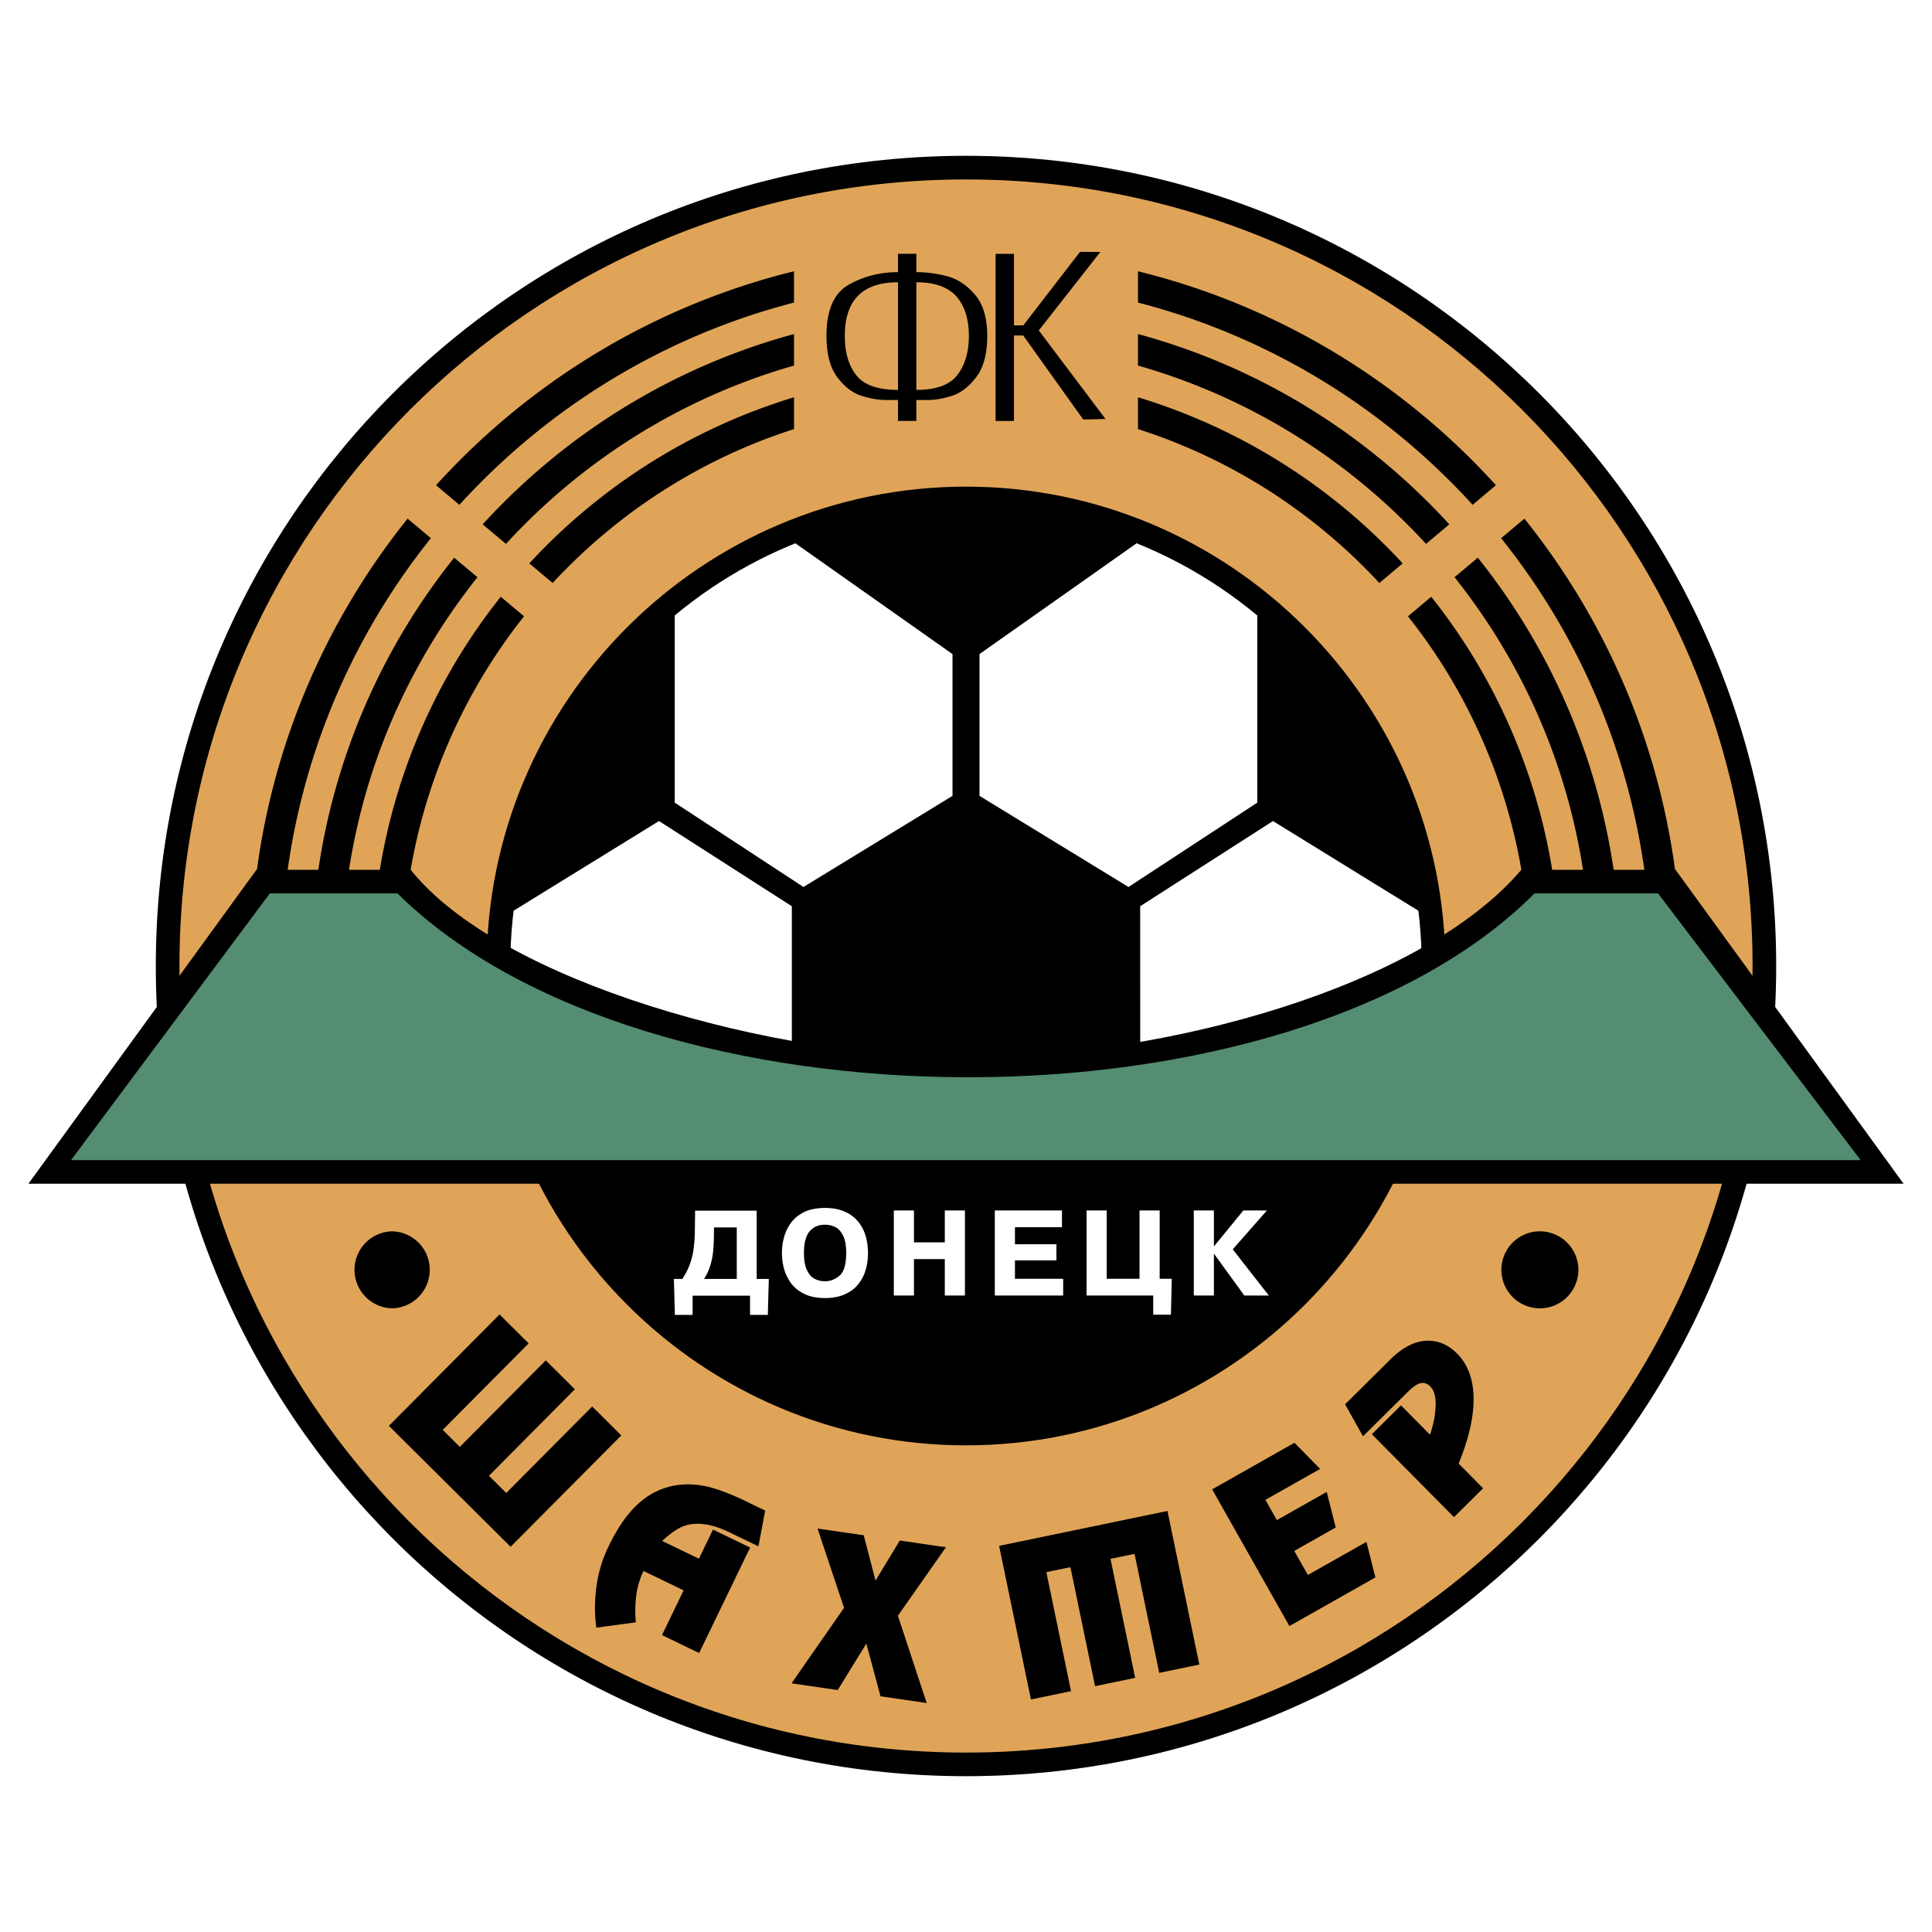 <svg xmlns="http://www.w3.org/2000/svg" width="2500" height="2500" viewBox="0 0 192.756 192.756"><g fill-rule="evenodd" clip-rule="evenodd"><path fill="#fff" d="M0 0h192.756v192.756H0V0z"/><path d="M96.378 177.211c44.642 0 80.833-36.191 80.833-80.833 0-44.642-36.191-80.833-80.833-80.833s-80.833 36.19-80.833 80.833c0 44.642 36.191 80.833 80.833 80.833z"/><path d="M96.378 174.854c43.339 0 78.476-35.137 78.476-78.476s-35.137-78.475-78.476-78.475-78.474 35.135-78.474 78.475c0 43.339 35.135 78.476 78.474 78.476z" fill="#e0a458"/><path d="M96.378 48.552c-26.371 0-47.826 21.454-47.826 47.826s21.455 47.825 47.826 47.825c26.372 0 47.825-21.453 47.825-47.825 0-26.372-21.453-47.826-47.825-47.826z"/><path d="M141.846 96.377c0-25.111-20.357-45.469-45.467-45.469-25.112 0-45.468 20.357-45.468 45.469 0 19.098 90.935 20.158 90.935 0z" fill="#fff"/><path d="M50.508 148.955l8.575-8.631 2.904 2.887-11.042 11.113-12.146-12.066 11.042-11.115 2.905 2.886-8.574 8.631 1.705 1.694 8.574-8.631 2.905 2.886-8.574 8.631 1.726 1.715zM39.123 130.531a3.842 3.842 0 0 0 0-7.682 3.842 3.842 0 0 0 0 7.682zM153.635 130.531a3.842 3.842 0 0 0 3.84-3.84 3.843 3.843 0 0 0-3.84-3.842 3.841 3.841 0 0 0 0 7.682zM69.753 164.924l-3.705-1.791 2.157-4.463-4-1.934a7.905 7.905 0 0 0-.724 2.424 12.34 12.34 0 0 0-.041 2.701l-3.944.531c-.187-1.365-.181-2.746.016-4.141s.591-2.703 1.184-3.928c.696-1.439 1.43-2.604 2.199-3.49.976-1.125 2.079-1.902 3.31-2.332 1.317-.459 2.733-.527 4.249-.209 1.074.232 2.433.746 4.078 1.541l1.812.877-.676 3.568-2.904-1.404c-1.718-.83-3.191-1.051-4.422-.66-.637.203-1.395.713-2.274 1.525l3.663 1.771 1.405-2.904 3.705 1.793-5.088 10.525zM83.578 168.617l-4.607-.672 5.238-7.529-2.643-7.914 4.607.67 1.178 4.525 2.421-4 4.607.672-4.795 6.832 2.872 8.709-4.607-.67-1.415-5.256-2.856 4.633zM104.395 156.855l2.462 11.872-4 .83-3.175-15.325 16.797-3.482 3.177 15.324-4 .828-2.463-11.871-2.398.498 2.461 11.871-4 .829-2.461-11.872-2.4.498zM147.971 148.488l-2.906 2.877-8.195-8.271 2.906-2.879 2.898 2.926c.293-.879.471-1.701.535-2.469.1-1.119-.07-1.902-.514-2.35-.352-.355-.75-.436-1.197-.244-.285.125-.641.398-1.066.818l-4.443 4.402-1.791-3.188 4.518-4.477c1.264-1.252 2.525-1.875 3.783-1.869 1.074.004 2.039.438 2.893 1.299.957.965 1.492 2.268 1.607 3.904.137 1.959-.352 4.311-1.469 7.057l2.441 2.464zM131.711 146.555l-5.459 3.086 1.143 2.021 4.972-2.812.899 3.548-4.135 2.338 1.357 2.399 5.84-3.301.895 3.549-8.577 4.849-7.71-13.64 8.214-4.647 2.561 2.61zM40.648 51.766c-7.966 9.939-13.325 22.051-15.051 35.308h3.064c1.702-12.53 6.785-23.955 14.319-33.37l.008-.01-2.318-1.946-.022.018zM79.22 30.188c-13.063 3.375-24.577 10.5-33.387 20.178l-2.329-1.956c9.382-10.338 21.718-17.897 35.714-21.346l.002 3.124z"/><path d="M45.298 55.66a65.018 65.018 0 0 0-13.579 31.415h3.057c1.652-11.049 6.2-21.124 12.854-29.477l.007-.009-2.322-1.947-.017.018zM79.219 36.473c-11.203 3.198-21.072 9.438-28.737 17.79l-2.325-1.948c8.237-9.011 18.933-15.697 31.062-18.986v3.144zM52.255 61.523a55.969 55.969 0 0 0-11.334 25.551h-3.073a58.999 58.999 0 0 1 12.089-27.508l.024-.028 2.324 1.953-.03.032zM79.22 42.811c-9.331 2.983-17.58 8.341-24.084 15.355l-2.325-1.956a59.378 59.378 0 0 1 26.408-16.574l.001 3.175zM152.107 51.766c7.967 9.939 13.326 22.051 15.053 35.308h-3.064c-1.703-12.53-6.785-23.955-14.32-33.37l-.008-.01 2.318-1.946.021.018zM113.535 30.188c13.064 3.375 24.578 10.5 33.389 20.178l2.328-1.956c-9.383-10.338-21.719-17.897-35.715-21.346l-.002 3.124z"/><path d="M147.459 55.66a65.007 65.007 0 0 1 13.578 31.415h-3.057c-1.652-11.049-6.201-21.124-12.854-29.477l-.008-.009 2.322-1.947.019.018zM113.537 36.472c11.203 3.198 21.072 9.438 28.738 17.79l2.324-1.948c-8.236-9.011-18.932-15.697-31.062-18.986v3.144zM140.502 61.523a55.979 55.979 0 0 1 11.334 25.551h3.072a58.99 58.99 0 0 0-12.09-27.508l-.023-.028-2.324 1.953.031.032zM113.535 42.811c9.332 2.983 17.58 8.341 24.086 15.355l2.324-1.956a59.367 59.367 0 0 0-26.408-16.574l-.002 3.175zM85.44 37.445c-.768-.971-1.152-2.281-1.152-3.933 0-3.565 1.768-5.348 5.305-5.348V38.9c-2.001 0-3.385-.484-4.153-1.455zm5.983 4.549V39.91h1.126c.752 0 1.564-.14 2.441-.425.876-.283 1.679-.903 2.41-1.859.73-.955 1.096-2.33 1.096-4.124 0-1.78-.406-3.146-1.215-4.094-.81-.95-1.725-1.562-2.747-1.839a11.867 11.867 0 0 0-3.111-.416v-1.832h-1.831v1.832c-1.803 0-3.442.42-4.919 1.256-1.479.837-2.216 2.535-2.216 5.092 0 1.794.357 3.169 1.073 4.124.716.956 1.517 1.576 2.405 1.859.888.285 1.709.425 2.465.425h1.192v2.084h1.831v.001zm2.484-13.433c.682.265 1.214.633 1.596 1.109.775.951 1.162 2.232 1.162 3.842 0 1.585-.377 2.879-1.133 3.882-.756 1.004-2.125 1.505-4.109 1.505V28.164c.973 0 1.8.132 2.484.397zM101.164 32.462l.932-.001 5.656-7.33 2.033.004-6.144 7.831 6.66 8.841-2.225.049-5.99-8.385-.922.002v8.525h-1.832V25.326h1.832v7.136zM127.008 81.916l16.107 9.935c0-.104-3.193-22.564-17.676-31.995V80.08l-12.846 8.416-14.867-9.092V65.256l16.637-11.731c-8.252-5.052-28.48-5.341-35.97 0l16.639 11.733v14.146l-14.868 9.091-12.844-8.416V59.854c-6.652 5.203-17.089 19.201-17.678 31.996l16.109-9.936 13.251 8.5v13.699c11.142 2.711 20.781 3.148 34.757 0l-.002-13.699 13.251-8.498z"/><path d="M151.781 86.779c-9.891 11.658-35.363 18.729-55.403 18.746-19.198.014-46.469-7.551-55.404-18.746H25.586L2.834 118.102h187.087L167.17 86.779h-15.389z"/><path d="M185.635 115.744l-20.207-26.607h-12.332c-24.553 24.623-88.882 24.287-113.435 0h-12.74L7.087 115.744h178.548z" fill="#548d71"/><path d="M81.289 127.596c-.313-.158-.572-.447-.775-.865s-.304-.992-.304-1.721c0-.986.187-1.703.559-2.15.373-.447.887-.67 1.542-.67.367 0 .708.078 1.024.234s.575.443.781.861c.205.418.308.992.308 1.725 0 1.133-.221 1.887-.663 2.262s-.925.562-1.45.562c-.369 0-.709-.08-1.022-.238zm2.972 1.549c.552-.242 1-.572 1.344-.99a4.06 4.06 0 0 0 .755-1.43 5.984 5.984 0 0 0 .238-1.715c0-.607-.08-1.18-.238-1.715a4.035 4.035 0 0 0-.755-1.43 3.534 3.534 0 0 0-1.344-.988c-.552-.24-1.204-.359-1.956-.359-.838 0-1.54.143-2.107.43s-1.011.66-1.328 1.119a4.448 4.448 0 0 0-.668 1.449 6.12 6.12 0 0 0-.19 1.494c0 .492.062.988.189 1.492s.35.986.669 1.449c.319.461.764.836 1.333 1.123s1.269.432 2.103.432c.751 0 1.403-.121 1.955-.361zM91.186 125.621v3.633h-2.009v-8.484h2.009v3.179h3.076v-3.179h2.009v8.484h-2.009v-3.633h-3.076zM101.262 124.139h4.136v1.609h-4.136v1.834h4.812v1.672h-6.822v-8.484h6.701v1.671h-4.691v1.698zM110.418 127.582h3.273v-6.812h2.01v6.812h1.207l-.084 3.586h-1.767v-1.914h-6.649v-8.484h2.01v6.812zM121.135 124.33l2.912-3.56h2.353l-3.41 3.878 3.602 4.606h-2.447l-3.01-4.149h-.024v4.149h-2.007v-8.484h2.007v3.56h.024zM73.506 127.6h-3.269c.188-.285.343-.58.467-.885.124-.303.223-.625.298-.963.075-.338.129-.689.162-1.057s.052-.779.058-1.238l.012-.996h2.273v5.139h-.001zm1.989-6.813h-6.144l-.024 1.955c-.01.717-.054 1.348-.131 1.895a7.313 7.313 0 0 1-.388 1.545 6.785 6.785 0 0 1-.738 1.418h-.836l.098 3.586h1.769v-1.914h5.731v1.914h1.775l.098-3.586h-1.21v-6.813z" fill="#fff"/></g></svg>
